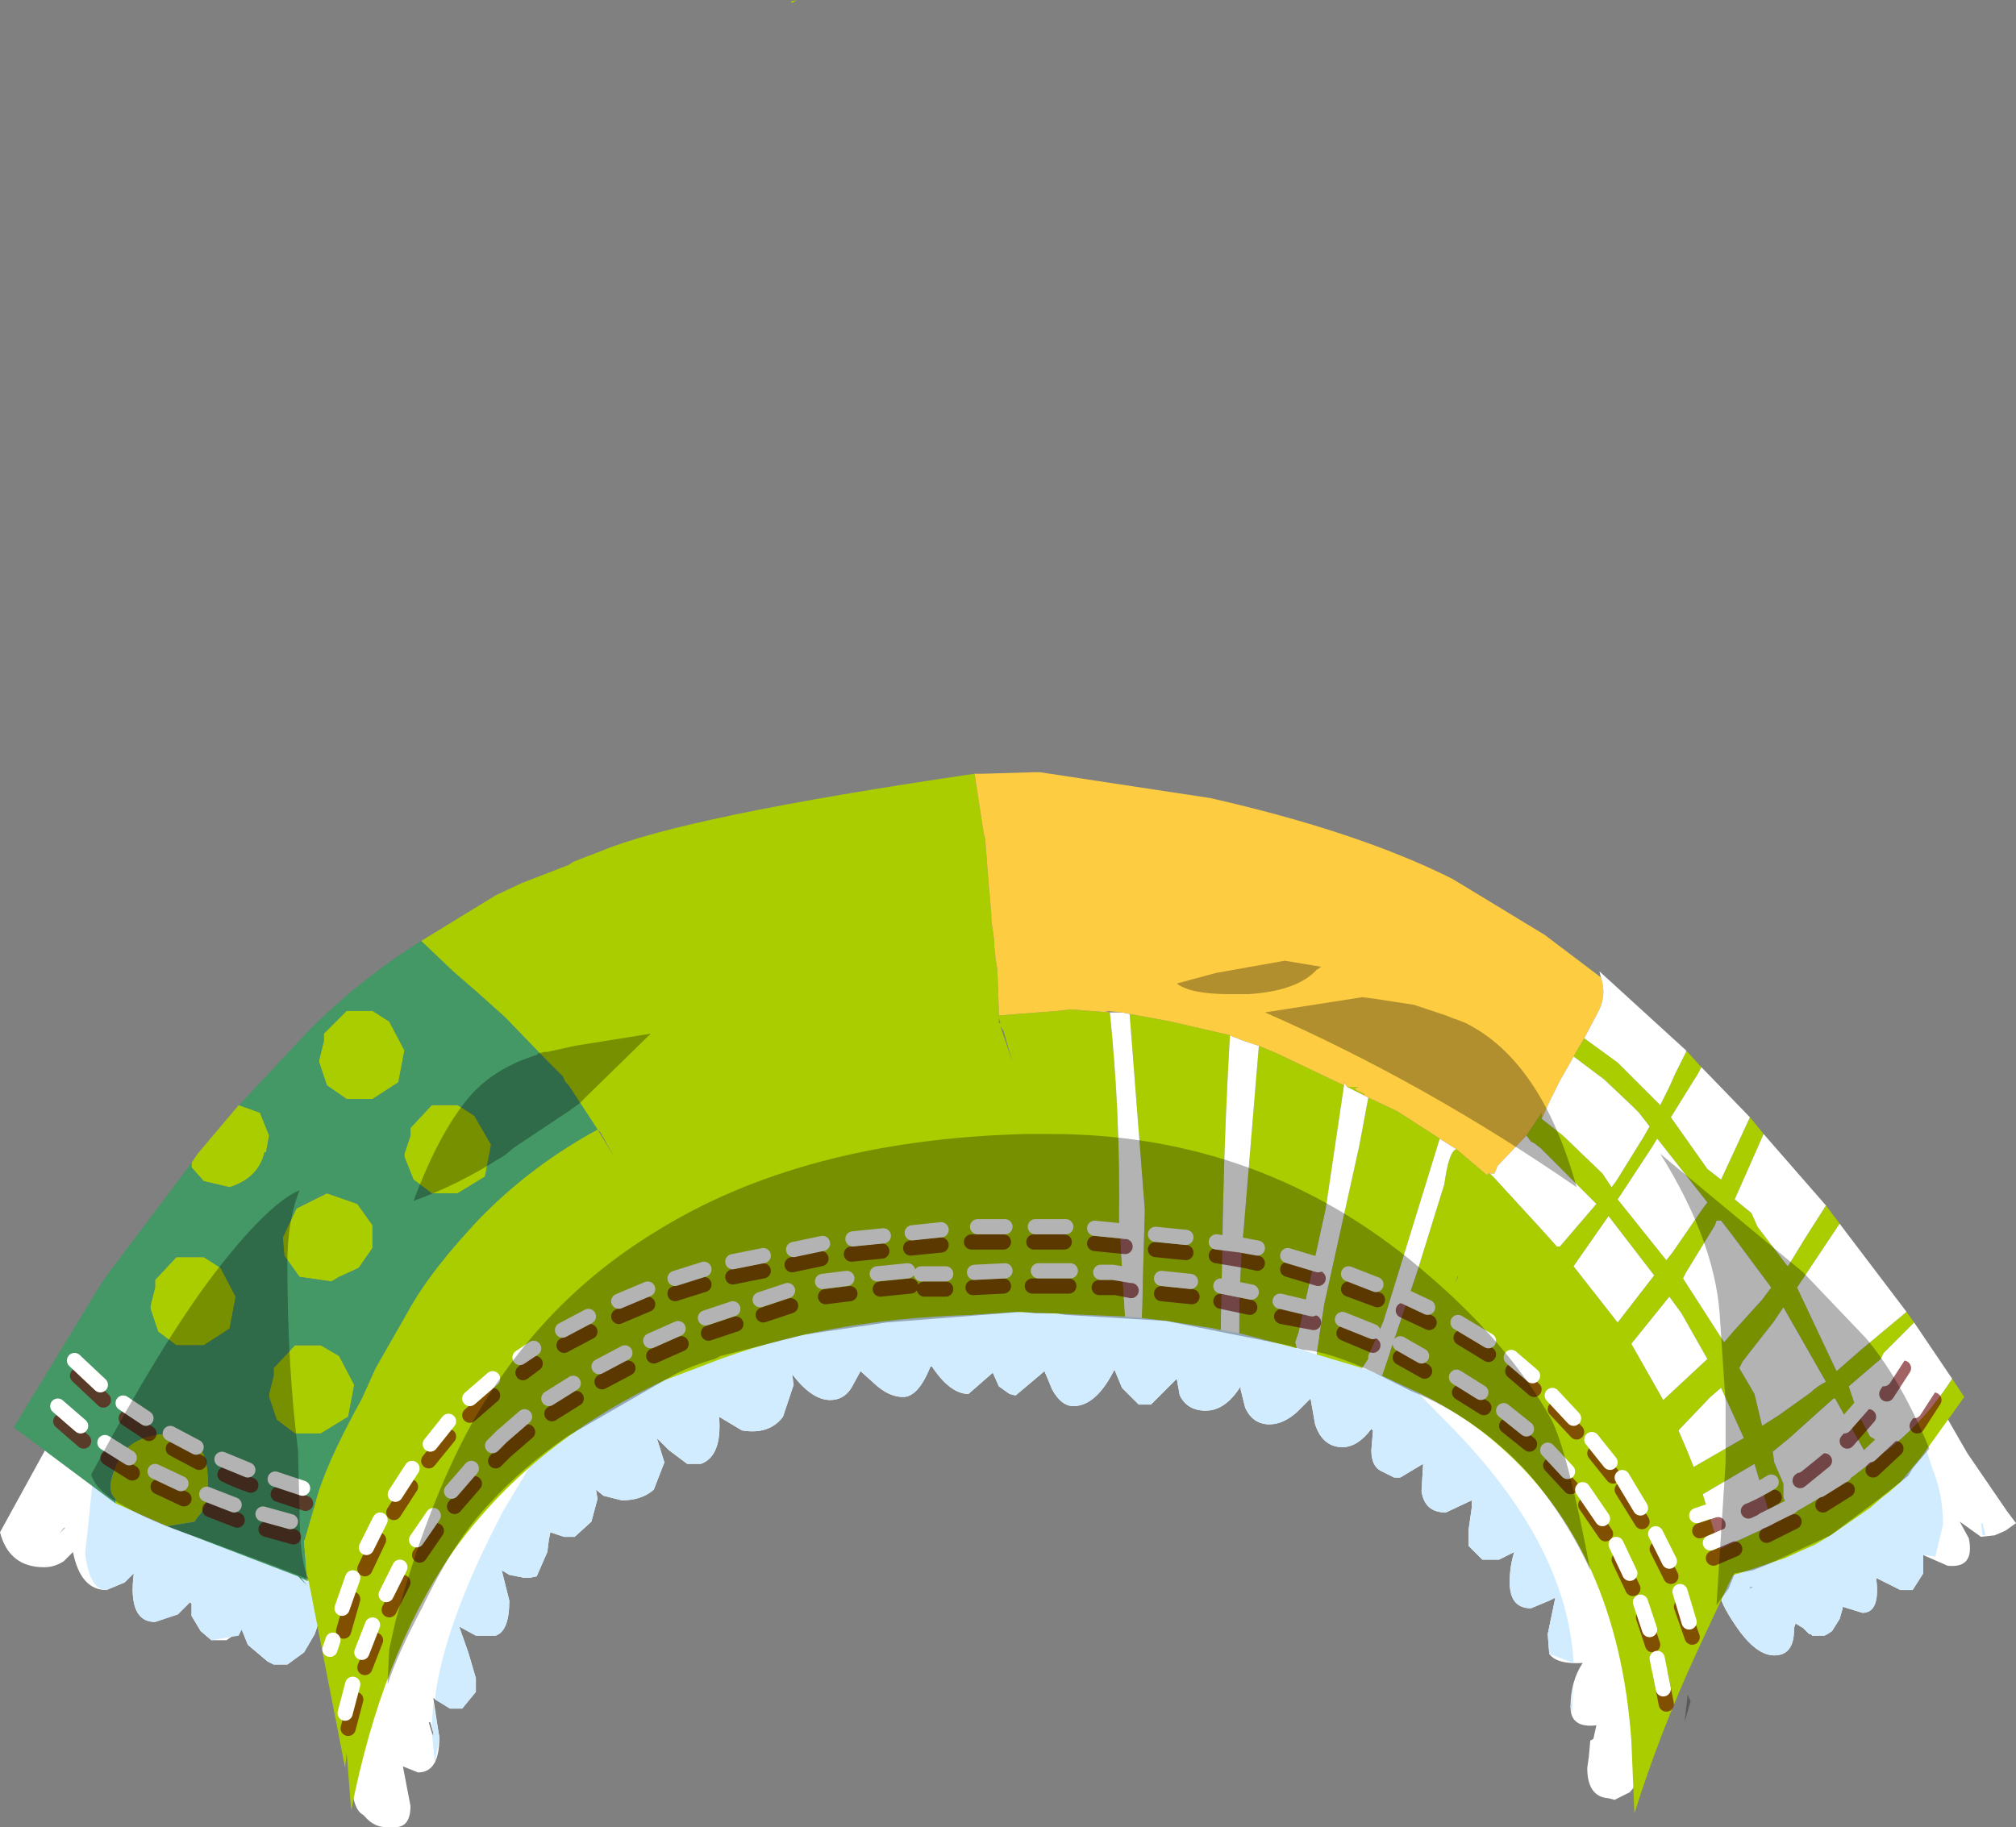 <svg xmlns="http://www.w3.org/2000/svg" xmlns:ffdec="https://www.free-decompiler.com/flash" xmlns:xlink="http://www.w3.org/1999/xlink" ffdec:objectType="frame" width="66.3" height="60.1"><rect width="100%" height="100%" fill="#808080" stroke="none"/><use ffdec:characterId="1" xlink:href="#a" width="66.3" height="60.1"/><defs><g id="a"><path fill="#fff" fill-rule="evenodd" d="M53.9 53.25q.65 2.05.65 3.9l-.05.15-.25.7-.05.25-.1.1-.5.6-.5.25-.2-.05q-.7-.05-.7-1l.05-.35.05-.55.1-.05.1-.45q-.85.1-.85-.6 0-.85.4-1.45-.85.05-1.1-.3l-.05-.65.25-1.2-.2.1-.6.25q-.7 0-.7-.85 0-.55.15-1l-.5.25h-.55l-.45-.45v-.55l.1-.7v-.25l-.85.4q-.7 0-.8-.7l.05-.85v-.05l-.75.45h-.2l-.4-.2q-.35-.15-.35-.7l.05-.6v-.05L45.1 47q-.45.6-.95.6-.65 0-.9-.75L43.1 46l-.45.45q-.45.4-.9.4-.55 0-.8-.55l-.15-.6v-.1q-.5.8-1.15.8-.6 0-.85-.5l-.1-.55-.85.85h-.4l-.55-.55-.25-.6q-.6 1.2-1.35 1.2-.4 0-.7-.55l-.25-.6-.95.8-.2-.05-.35-.25-.2-.45-.8.7q-.6 0-1.2-.9h-.05q-.4 1-.9 1-.45 0-.9-.4l-.5-.45-.3.55q-.25.4-.7.4-.6 0-1.25-.85l.05.35-.35 1.05q-.45.6-1.35.45l-.75-.45q.1 1.3-.6 1.55h-.45l-.6-.45-.4-.4.25.8-.35.9q-.4.35-1.05.35l-.6-.15-.25-.2.05.3-.2.75-.55.5h-.35l-.45-.15-.05.25-.05.4-.35.8-.25.05h-.15l-.5-.1-.25-.15.25 1q0 1-.45 1.15h-.65l-.55-.3.3.85.25.85v.45l-.45.55h-.4l-.55-.35.2 1.3q0 1.15-.7 1.15l-.5-.2.25 1.3q0 .7-.5.7h-.3q-.4 0-.7-.35l-.05-.05q-.4-.2-.4-1.4 0-.3.2-.3l-.05-.4q0-2.05 1.05-3.8l2.55-3.9q1.4-2.3 4.55-4.35t5.3-2.15l.1.1.1-.15.65-.3.65-.1.55-.15 5.3-.75V42h3.65q1 0 4.6 1.2l.4.25.1.15.8.15 3.8.7.85.35 2.65 1.6q.9.45 1.6 1.55l1.15 1.8q1.1 1.35 1.8 3.5m3.2.25q-.55-.8-.55-1.15l.05-.2-.2-.55 1.55-1.25 1.75-1.5L62 47.2q1.65-1.1 1.75-1.05l.95 1.65 1.3 1.9.3.4-.35.25-.35.15-.45.05-.7-.5.3.55q.2 1-.7.9l-.8-.35v.6l-.35.55h-.4l-.8-.4q.15 1.15-.45 1.15l-.65-.2v.05l-.1.35-.25.4-.15.1-.1.05h-.4l-.05-.05h-.05l-.2-.2-.25-.15-.05.15v.05q0 .85-.65.85-.6 0-1.25-.95m-46.6-.2-.15.45-.35.6-.55.4H9l-.2-.1-.65-.55-.2-.5-.5.35h-.5l-.35-.3-.3-.5v-.4l-.05-.05-.4.4-.75.25q-.9 0-.7-1.6l-.3.3-.6.25q-.85 0-1.1-1.25l-.3.3q-.3.2-.65.2Q.3 51.55 0 50.4l1.95-3.55 1.7.8q.95.25 3.85 1.65Q11 51 11 51.65zm3.75 3.85V57l-.1-.35h-.05zm-10.4-7.3-.45 1.1.2.25q.45-.3.45-1.05z"/><path fill="#7b95a8" fill-rule="evenodd" d="m3.85 49.85.2.3q0 .75-.45 1.05l-.2-.25z"/><path fill="#d2ecff" fill-rule="evenodd" d="M54.15 54.2q0 1.1-.35 1.8v-3.1l.1.35zm2.95-.7q-.55-.8-.55-1.15l.05-.2-.2-.55 1.55-1.25 1.75-1.5L62 47.2l1-.6.55 1.7q.35.85.35 1.85l-.25 1.05-.4-.05v.6l-.35.55h-.4l-.8-.4q.15 1.15-.45 1.15l-.65-.2v.05l-.1.35-.25.4-.15.1-.1.05h-.4l-.05-.05h-.05l-.2-.2-.25-.15-.05.15v.05q0 .85-.65.85-.6 0-1.25-.95m8.05-3.4h.05l.1.4h-.1zm-13.4 5.3-.05.95-.05-.2zM32.5 42h3.65q1 0 4.6 1.2l.4.25.1.15.8.15 3.05.5 2.55 2.6q3.9 3.95 4.1 7.85l-.8-.3-.05-.65.25-1.2-.2.1-.6.25q-.7 0-.7-.85 0-.55.15-1l-.5.25h-.55l-.45-.45v-.55l.1-.7v-.25l-.85.4q-.7 0-.8-.7l.05-.85v-.05l-.75.45h-.2l-.4-.2q-.35-.15-.35-.7l.05-.6v-.05L45.1 47q-.45.6-.95.6-.65 0-.9-.75L43.1 46l-.45.45q-.45.4-.9.4-.55 0-.8-.55l-.15-.6v-.1q-.5.8-1.15.8-.6 0-.85-.5l-.1-.55-.85.85h-.4l-.55-.55-.25-.6q-.6 1.2-1.35 1.2-.4 0-.7-.55l-.25-.6-.95.8-.2-.05-.35-.25-.2-.45-.8.7q-.6 0-1.2-.9h-.05q-.4 1-.9 1-.45 0-.9-.4l-.5-.45-.3.55q-.25.4-.7.4-.6 0-1.25-.85l.05.35-.35 1.05q-.45.6-1.35.45l-.75-.45q.1 1.3-.6 1.55h-.45l-.6-.45-.4-.4.25.8-.35.9q-.4.35-1.05.35l-.6-.15-.25-.2.05.3-.2.75-.55.5h-.35l-.45-.15-.05.25-.05.4-.35.8-.25.05h-.15l-.5-.1-.25-.15.25 1q0 1-.45 1.15h-.65l-.55-.3.3.85.25.85v.45l-.45.55h-.4l-.5-.3q.3-2.5 2.25-6.2l1.85-3.1 1.45-1.05q3.15-2.05 5.3-2.15l.1.1.1-.15.65-.3.65-.1.55-.15 5.3-.75zm-22 11.3-.15.45-.35.6-.55.4H9l-.2-.1-.65-.55-.2-.5-.1.2-.9.15-.35-.3-.3-.5v-.4l-.05-.05-.4.4-.75.25q-.9 0-.7-1.6l-.3.3-.6.25q-.55 0-.7-1.2l.2-1.9q.1-1-.05-1.35l-.15-.55.85.35q.95.25 3.85 1.65Q11 51 11 51.65zm-8.6-6.5-.15.1v-.2zm9.7 11.35.05 1.05-.1-.9zm2.6-1.2.05.2V57l-.05-.25.05-.75.2 1.15-.15.85z"/><path fill="#aacd00" fill-rule="evenodd" d="m52.75 35.5-1-.75.2-.35.15-.25 1.1.8 1.1 1.1.3.3.3-.6.2-.45.35-.7v-.05l.5.55-.1.2-.9 1.45 1.2 1.7.45.35.95-2.05.45.55-.95 2.15.55.45.2.45.95 1.25.05.05.55-.9.7-1.1.45.6-1.4 2.1L60.35 45l.05.1.8-.7 1.5-1.25.25.35-1 1-.1.2-1.05.9.3.9.4.75.4.25.1.25q1.3-1 2.2-2.4l.3.45.1.15-1.4 1.95-.7.85-.4.35-.2.15-.4.35-1.3.9-.5.3-.45.2-.55.25-1.5.5-.2.05-.15.3-1.05 2.25q-1.2 2.6-2.05 5.3l-.1-2.4q-.45-6.3-4.35-9.7-1.3-1.15-3.1-1.95l-.75-.35 1.15-3.4.9-2.9q.15-1.1.4-1.15l1 .85.05-.05H49l.15.15 1.65 1.8.4.45h.1l1.2-1.4-1.85-1.85-.2-.15-.1-.05-.15-.2.5-.75v.2l.7.55 1.3 1.25.3.45.15-.2.9-1.45.2-.35-.35-.45-.25-.25zM16.3 29.45l.85-.4 1.55-.6.15-.1.25-.1.65-.25q2.75-1.15 12.3-2.55l.3 1.95.05.2.1 1.3.1 1.15v.2l.1.7v.2l.05.45.05.3.05 1.35v.15l1.95-.15.4-.05 1.3.1q.35 3.4.3 6.85l.2 3.15h-.05l-3.55-.15-1.45.1q-4.95.15-8.65 1.6l-1.45.55q-4.45 2.1-7 5.7-2.3 3.35-3.3 8.45l-.15-1.9-.05.5-1.2-6.15h-.05l-.1-1.3.35-1.2q.3-1.25 1.55-3.5l.45-1 1.2-2.1q.7-1.2 2.2-2.8 1.7-1.75 3.9-2.95l.55.9-.45-.8-.05-.05-.05-.05-.95-1.45-.1-.1-.1-.2-.2-.2-.15-.15-.15-.15-1.4-1.45-.95-.85-.75-.65-1.05-1zM26 .05l.2-.05-.15.1zM54.35 37.7l-.95 1.45-.2.3 1.6 2 .2-.25 1-1.45.15-.2-1.65-2.1zM52.9 40l-1.15 1.65 1.45 1.85 1.2-1.55zm2.45 2.05 1.35 2.1.3-.35.95-1.05.3-.4-1.3-1.75-.35-.45h-.15l-.05.15-.95 1.55zM57.2 45l.5.85.25 1.05.55-.35 1.05-.75q.2-.2.5-.35L58.65 43l-.3.45-.9 1.15-.15.2zm-.65 5.95 1.75-.8-.15-.5-.45-1.5-1.7 1zm-2.9-6.75 1.05 1.85 1.45-1.35-.85-1.5-.4-.55zm4.65 3.55.05.35.3.7v.45l.25.6.2-.15.6-.35 1.25-.8.45-.35h.05l.1-.1-.25-.4-.95-1.7h-.05l-.45.4-1 .9zm-1.7-2.1-.35.3-1.05 1.1.3.7.2.5 1.65-.95zM44.55 35.8l.05.05.1.05.2.1h-.1l-.5-.25h.4zM42 34.65l2.2 1.05-.6 4.05-.9 4.1-.1.3.05.2-1.9-.5q0-1.8.15-3.4l.5-6.05zm3 1.45.95.45 1.4.9-1.85 6-.5 1.15v.1l-.2.3-1.5-.45v-.05l.25-1.6 1.15-5.2zm2.95 5.9v-.05l-.1.25zm-8.8-8.25 1.3.3q-.2 3.4-.25 6.85l-.05 2.85-.2-.05-1.55-.25-.85-.1.1-3.55-.5-6.45 1.35.25zm-6.25-.1-.05-.15v.15zm0 .1.4 1.2-.3-1.05zm-22.35 10.5.6.35.5.95-.2 1.05-.9.55H9.7l-.6-.45-.25-.75v-.1l.15-.6V45l.7-.75zm1.15-2.5-.55.25-.25.15L9.85 42l-.5-.7-.05-.6.45-.95 1-.5 1 .35.5.7v.75l-.45.65zm1.8-4.65.7-.75h.85l.55.35.55.95-.2 1.05-.9.55h-.85l-.6-.45-.3-.75v-.1l.2-.6zM10.65 34l.75-.75h.85l.55.35.5.95-.2 1.05-.85.55h-.85l-.65-.45-.25-.75v-.1l.15-.6zM8.7 37.9q-.2.85-1.15 1.15l-.85-.2-.4-.45v-.15l.2-.3 1.35-1.6.7.25.3.75-.1.55zm-2.9 3.45h.9l.55.35.5.95-.2 1.05-.85.55h-.9l-.6-.45-.25-.75v-.1l.15-.6v-.25zm-2 7.95q-.35-.3.05-1.15.3-.9 1.65-1t1.35 1.65q0 .75-.35 1.1l-.1.15-.9.15-1.7-.75z"/><path fill="#fff" fill-rule="evenodd" d="m36.9 33.3.25.05.5 6.45-.1 3.55-.55-.05-.2-3.15q.05-3.45-.3-6.85zm3.55.75.1.05.15.05.1.05.3.1.3.1-.5 6.05q-.15 1.6-.15 3.4l-.6-.1.05-2.85q.05-3.45.25-6.85m3.75 1.65v-.1l.1.15.5.25.2.1-.3 1.6-1.15 5.2-.25 1.6v.05l-.65-.2-.05-.2.1-.3.9-4.1zm3.15 1.75.55.35q-.25.05-.4 1.15l-.9 2.9-1.15 3.4-.5-.2-.15-.05.2-.3v-.1l.5-1.15z"/><path fill="#439866" fill-rule="evenodd" d="m18.3 35.2.2.2.1.2.1.1.95 1.45q-2.2 1.2-3.9 2.95-1.5 1.6-2.2 2.8l-1.2 2.1-.45 1q-1.25 2.25-1.55 3.5L10 50.7l.1 1.3-.2-.1.2.25-.3-.3-4.3-1.65.9-.15.1-.15q.35-.35.35-1.1 0-1.75-1.35-1.65t-1.65 1q-.4.85-.05 1.15v.15l-3.35-2.5L3.4 42.1l2.9-3.85v.15l.4.45.85.2q.95-.3 1.15-1.15h.05l.1-.55-.3-.75-.7-.25.15-.15 2.15-2.3q1.7-1.7 3.7-2.95l1.05 1 .75.65.95.85L18 34.9l.15.15zM10.65 34v.25l-.15.6v.1l.25.75.65.45h.85l.85-.55.2-1.05-.5-.95-.55-.35h-.85zm2.85 3.35-.2.6v.1l.3.75.6.45h.85l.9-.55.2-1.05-.55-.95-.55-.35h-.85l-.7.75zm-1.25 3.7v-.75l-.5-.7-1-.35-1 .5-.45.95.05.6.5.7 1.05.15.25-.15.55-.25.1-.05zm-.6 4.5-.5-.95-.6-.35H9.7L9 45v.25l-.15.6v.1l.25.75.6.45h.85l.9-.55zm-5.85-4.2-.7.75v.25l-.15.6v.1l.25.75.6.45h.9l.85-.55.2-1.05-.5-.95-.55-.35z"/><path fill="#fecc41" fill-rule="evenodd" d="m36.9 33.3-.55-.05.15.05-1.3-.1-.4.05-1.95.15v-.15l-.05-1.35-.05-.3-.05-.45v-.2l-.1-.7v-.2l-.1-1.15-.1-1.3-.05-.2-.3-1.95h.3L34 25.4h.2l5.6.85q4.85 1.1 7.95 2.65l.25.15 2.8 1.7 1.85 1.4q.2.6-.1 1.15l-.45.85-.15.25-.2.35-.05.1-.4.7-.3.6-.3.65v-.2l-.5.75-.95 1-.1.25h-.2l-.05.05-1-.85-.55-.35-1.4-.9-.95-.45-.2-.1h.1l-.2-.1-.1-.05-.05-.05.15-.05h-.4l-.1-.15v.1L42 34.65l-.6-.25-.3-.1-.3-.1-.1-.05-.15-.05-.1-.05-1.3-.3-.65-.15-1.35-.25z"/><path fill="#fff" fill-rule="evenodd" d="m54.35 37.7.15-.25 1.65 2.1-.15.2-1 1.45-.2.25-1.6-2 .2-.3zm1.6-2.6.1.1 1.5 1.55-.95 2.05-.45-.35-1.2-1.7.9-1.45zm-4.65.45.4-.7.05-.1 1 .75.9.85.25.25.35.45-.2.35-.9 1.45-.15.2-.3-.45-1.3-1.25-.7-.55.3-.65zm1.35-3.4-.05-.2 2.85 2.6v.05l-.35.7-.2.45-.3.6-.3-.3-1.1-1.1-1.1-.8.45-.85q.3-.55.1-1.15M51.2 41l-.4-.45-1.65-1.8-.15-.15h.15l.1-.25.95-1 .15.2.1.05.2.15 1.85 1.85-1.2 1.4zm1.7-1 1.5 1.95-1.2 1.55-1.45-1.85zm2.45 2.05.1-.2.95-1.55.05-.15h.15l.35.45 1.3 1.75-.3.4L57 43.8l-.3.35zm2.25-2.15-.55-.45.95-2.15 2.05 2.35-.7 1.1-.55.9-.05-.05-.95-1.25zm2.75 5.1-1.25-2.65 1.4-2.1 2.2 2.9-1.5 1.25-.8.7zm-2.9-.4.9-1.15.3-.45 1.4 2.45q-.3.15-.5.35l-1.05.75-.55.35-.25-1.05-.5-.85.1-.2zm-.1 2.7-1.65.95-.2-.5-.3-.7 1.05-1.1.35-.3zm.95.45.55-.45 1-.9.45-.4h.05l.95 1.7.25.4-.1.1h-.05l-.45.35-1.25.8-.6.35-.2.15-.25-.6v-.45l-.3-.7zm2.5-2.15 1.05-.9.1-.2 1-1 1.25 1.85q-.9 1.4-2.2 2.4l-.1-.25-.4-.25-.4-.75zm-5.5-2.4.85 1.5-1.45 1.35-1.05-1.85 1.25-1.55zm3 6.95-1.75.8-.55-1.8 1.7-1 .45 1.5z"/><path fill="none" stroke="#600" stroke-linecap="round" stroke-linejoin="round" stroke-opacity=".612" stroke-width=".5" d="m51.85 47.1-.7-.75m4.5 7.5-.35-1m-.35-1-.45-.9m-.5-.9L53.35 49m1 5.1-.3-.9m-.35-.95-.45-.95m-.45-.85-.65-.95m6.2-.25q-.4.25-.85.45m-.45 1.25-.7.3m2.65-1.2-.9.45m2.65-1.5-.8.5m-3.45.65-.6.2m4.1-2.3-.8.65m-7.55.2-.65-.7m2.05.35-.6-.75M62.6 45l-.55.85m.3 1.8-.75.7m2-2.3-.55.85m-1.6-.3-.7.8m-5.95 8.65-.2-1m-13.25-13.5-.45-.1-.9-.15m3.35.75-1-.3m-9.35-.9h-1.05m3.05 0h-1m3 .15-1-.1m3 .3-1-.1m-5 1.2-1 .05m3.15-.05h-1.2m3.25.15-.5-.1h-.55m3.05.3-1-.1m12.25 3.15-.7-.6m-.8-.55-.9-.55M47 43.5l-.85-.4m4.15 4.4-.75-.6m-.75-.6-.8-.5m-1.15-.7-.8-.45M43.2 43.5l-1.05-.2m3 .95-.95-.4m1.1-1.1-.95-.35m-3.25.6-.95-.2M29 41.15l-1 .1m-1 .15-.95.2m-.95.2-1 .2m-6.75 5.1-.75.65-.3.3m1.3-3.2-.4.3m2.2-1.35-.85.45m.4 1.75-.8.5m-3.4.75-.65.8m-.85 4-.45.9m1.55-2.6-.55.8m-.3-2.25-.55.85m-.5.9-.45.95m-.4 1-.3 1.05m4.3-4.85-.65.75m1.25-3.65-.75.65m6.95-2.35-.9.4m2.7-1.05-.9.3m2.7-.9-.9.3m2.85-.7-.8.1m2.8-.35-1 .1m-5.8-.15-.95.3M20.65 45l-.85.45m1.5-2.55-.95.4M11.7 55.9l-.25.95m.9-2.9-.35.9M31.1 42.4h-.7m.55-1.45-1 .1M6.55 48.1l-.85-.45m-2.3-1.6-.85-.8m.2 2.15L2 46.75m2.9.4-.75-.5m5.5 3.9-.9-.25M7.8 50l-.9-.35m3.15-.2-.9-.3m-.9-.3q-.45-.15-.85-.35m-1.35.8-.85-.4m-.85-.45-.8-.5"/><path fill="none" stroke="#fff" stroke-linecap="round" stroke-linejoin="round" stroke-width=".5" d="m59.9 47.55-.8.65m-6.15-.1-.6-.75m-.6-.7-.7-.75m3.2 7.7-.3-.9m-.35-.95-.45-.95m-.45-.85-.65-.95m3.5 4.35-.3-1m-.35-1-.45-.9m-.5-.85-.6-1m3.6 1.85-.7.3m2.65-1.2L58 50m2.65-1.5-.8.5m-1.6-.25q-.4.25-.85.45m-1 .45-.6.2m6.45-2.7-.75.7m2-2.3-.55.85m-.45-1.9-.55.85m-.6.75-.7.8m-5.95 8.65-.2-1M43.35 41.6l-1-.3m-7.15.5h-1.05m-1.1 0-1 .05m3-1.5h-1m-1 0h-.9m5.05 1.6-.6-.1h-.4m5.15-.8-.55-.1-.8-.1m-1-.15-1-.1m-1-.1-1-.1M46.95 43l-.85-.4m4.1 4.4-.75-.6m-.75-.6-.8-.5m-1.15-.7-.7-.4m4.35 1.05-.7-.6m-.75-.55-1-.6m-2.8.3-1-.4m-1-.35-1.05-.25m3.15-.55-.9-.35m-5.2.25-.95-.1m2.95.45-1-.2m-10.3-.5-1 .1m.2-1.25-1 .1m-1 .15-.95.2m-1 .2-1 .2m-.95.25-.95.3m-4.95 4.55-.75.65-.3.3m2.65-2.05-.8.5m2.5-1.5-.85.45m-2.15-.6-.45.3m2.25-1.35-.85.45m-3.75 3-.6.75m-1.9 5.95-.35.9m1.25-2.8-.45.9m1.55-2.6-.55.8M12.5 50l-.45.9m-.45 1-.35 1m-.3 1.05-.1.3m4.65-5.95-.65.75m1.35-3.7-.75.65m-1.9 2.3-.55.85m9.3-5.45-.9.4m2.7-1.05-.9.3m2.7-.9-.9.3m2.85-.7-.8.1m-5.75.25-.95.4M11.6 55.4l-.25.95m19.6-15.9-.95.1m1.1 1.35h-.8m21.25 6.5-.65-.7m-44.45-.1-.85-.45m-2.3-1.6-.85-.8m1.8 3.2-.8-.5m-.8-.55-.75-.65m2.9.4-.75-.5m5.5 3.9-.9-.25m-.95-.3-.9-.35m3.15-.2-.9-.3m-3.1.15-.85-.4m3.05-.05L7.3 48"/><path fill-opacity=".298" fill-rule="evenodd" d="M2.1 50.25h.05l-.2.2zm7.75-11.1q-.4 1-.4 2.4 0 3.35.35 6.15l.05 1.95q0 1.7.3 2.3L9 51.5l-2.55-.95q-1.5-.5-2.35-1-.95-.5-1.1-1.05 2.3-4.3 4-6.55 1.8-2.35 2.85-2.8M18 34.6l.9-.2 2.5-.4-2.15 2.1-.05.05-.15.15-.35.25-1.8 1.2-.3.25-.25.15Q15 39 13.6 39.5q.9-2.4 1.95-3.55.8-.85 2.1-1.25l.05-.05.2-.05zm24.25-3 1.2.2-.15.1q-.65.7-2.25.8h-.6q-1.3 0-1.75-.35L40 32zm4.25 1.45 1.05.35.25.1.15.05.25.1q2.5 1.25 3.65 5.4-5-3.45-10.25-5.75l3.2-.5.4.05zm9.1 22.9-.2.7.1-.9zm-4.6-9.3q.55 1.05 1.3 5-.8-1.75-2.05-3.2-1.65-1.8-3.85-2.7l-1.2-.6q-1.5-.7-2.35-.75l-.5-.15-4-.8-3.3-.2-.3-.05h-.7l-.45-.05-4.45.35-2.7.4-2.75.7-.2.1q-.7.2-1.3.5l-3.55 2.05q-1.45 1-2.55 2.2-1.15 1.2-2.2 3.4-.85 1.6-1.15 2.55v-.15l.05-1 .2-.9q1.05-3.85 2.5-6.5 2.25-4 6-6.3 4.85-3.05 12.2-3.25h.85q6.95 0 12.2 4.45 2.8 2.35 4.25 4.9m6.65 5.55-.1.05v-.05zM54.6 37.95l4.7 3.9L61.35 44q1.15 1.35 2.1 3.65l-.55.65-.15.25-.95.75-1.6 1.2-2.05.95-.5.2-.6.1-.2.5-.4.55.3-4.7v-1.95l-.2-3q-.2-2.4-1.95-5.2"/></g></defs></svg>